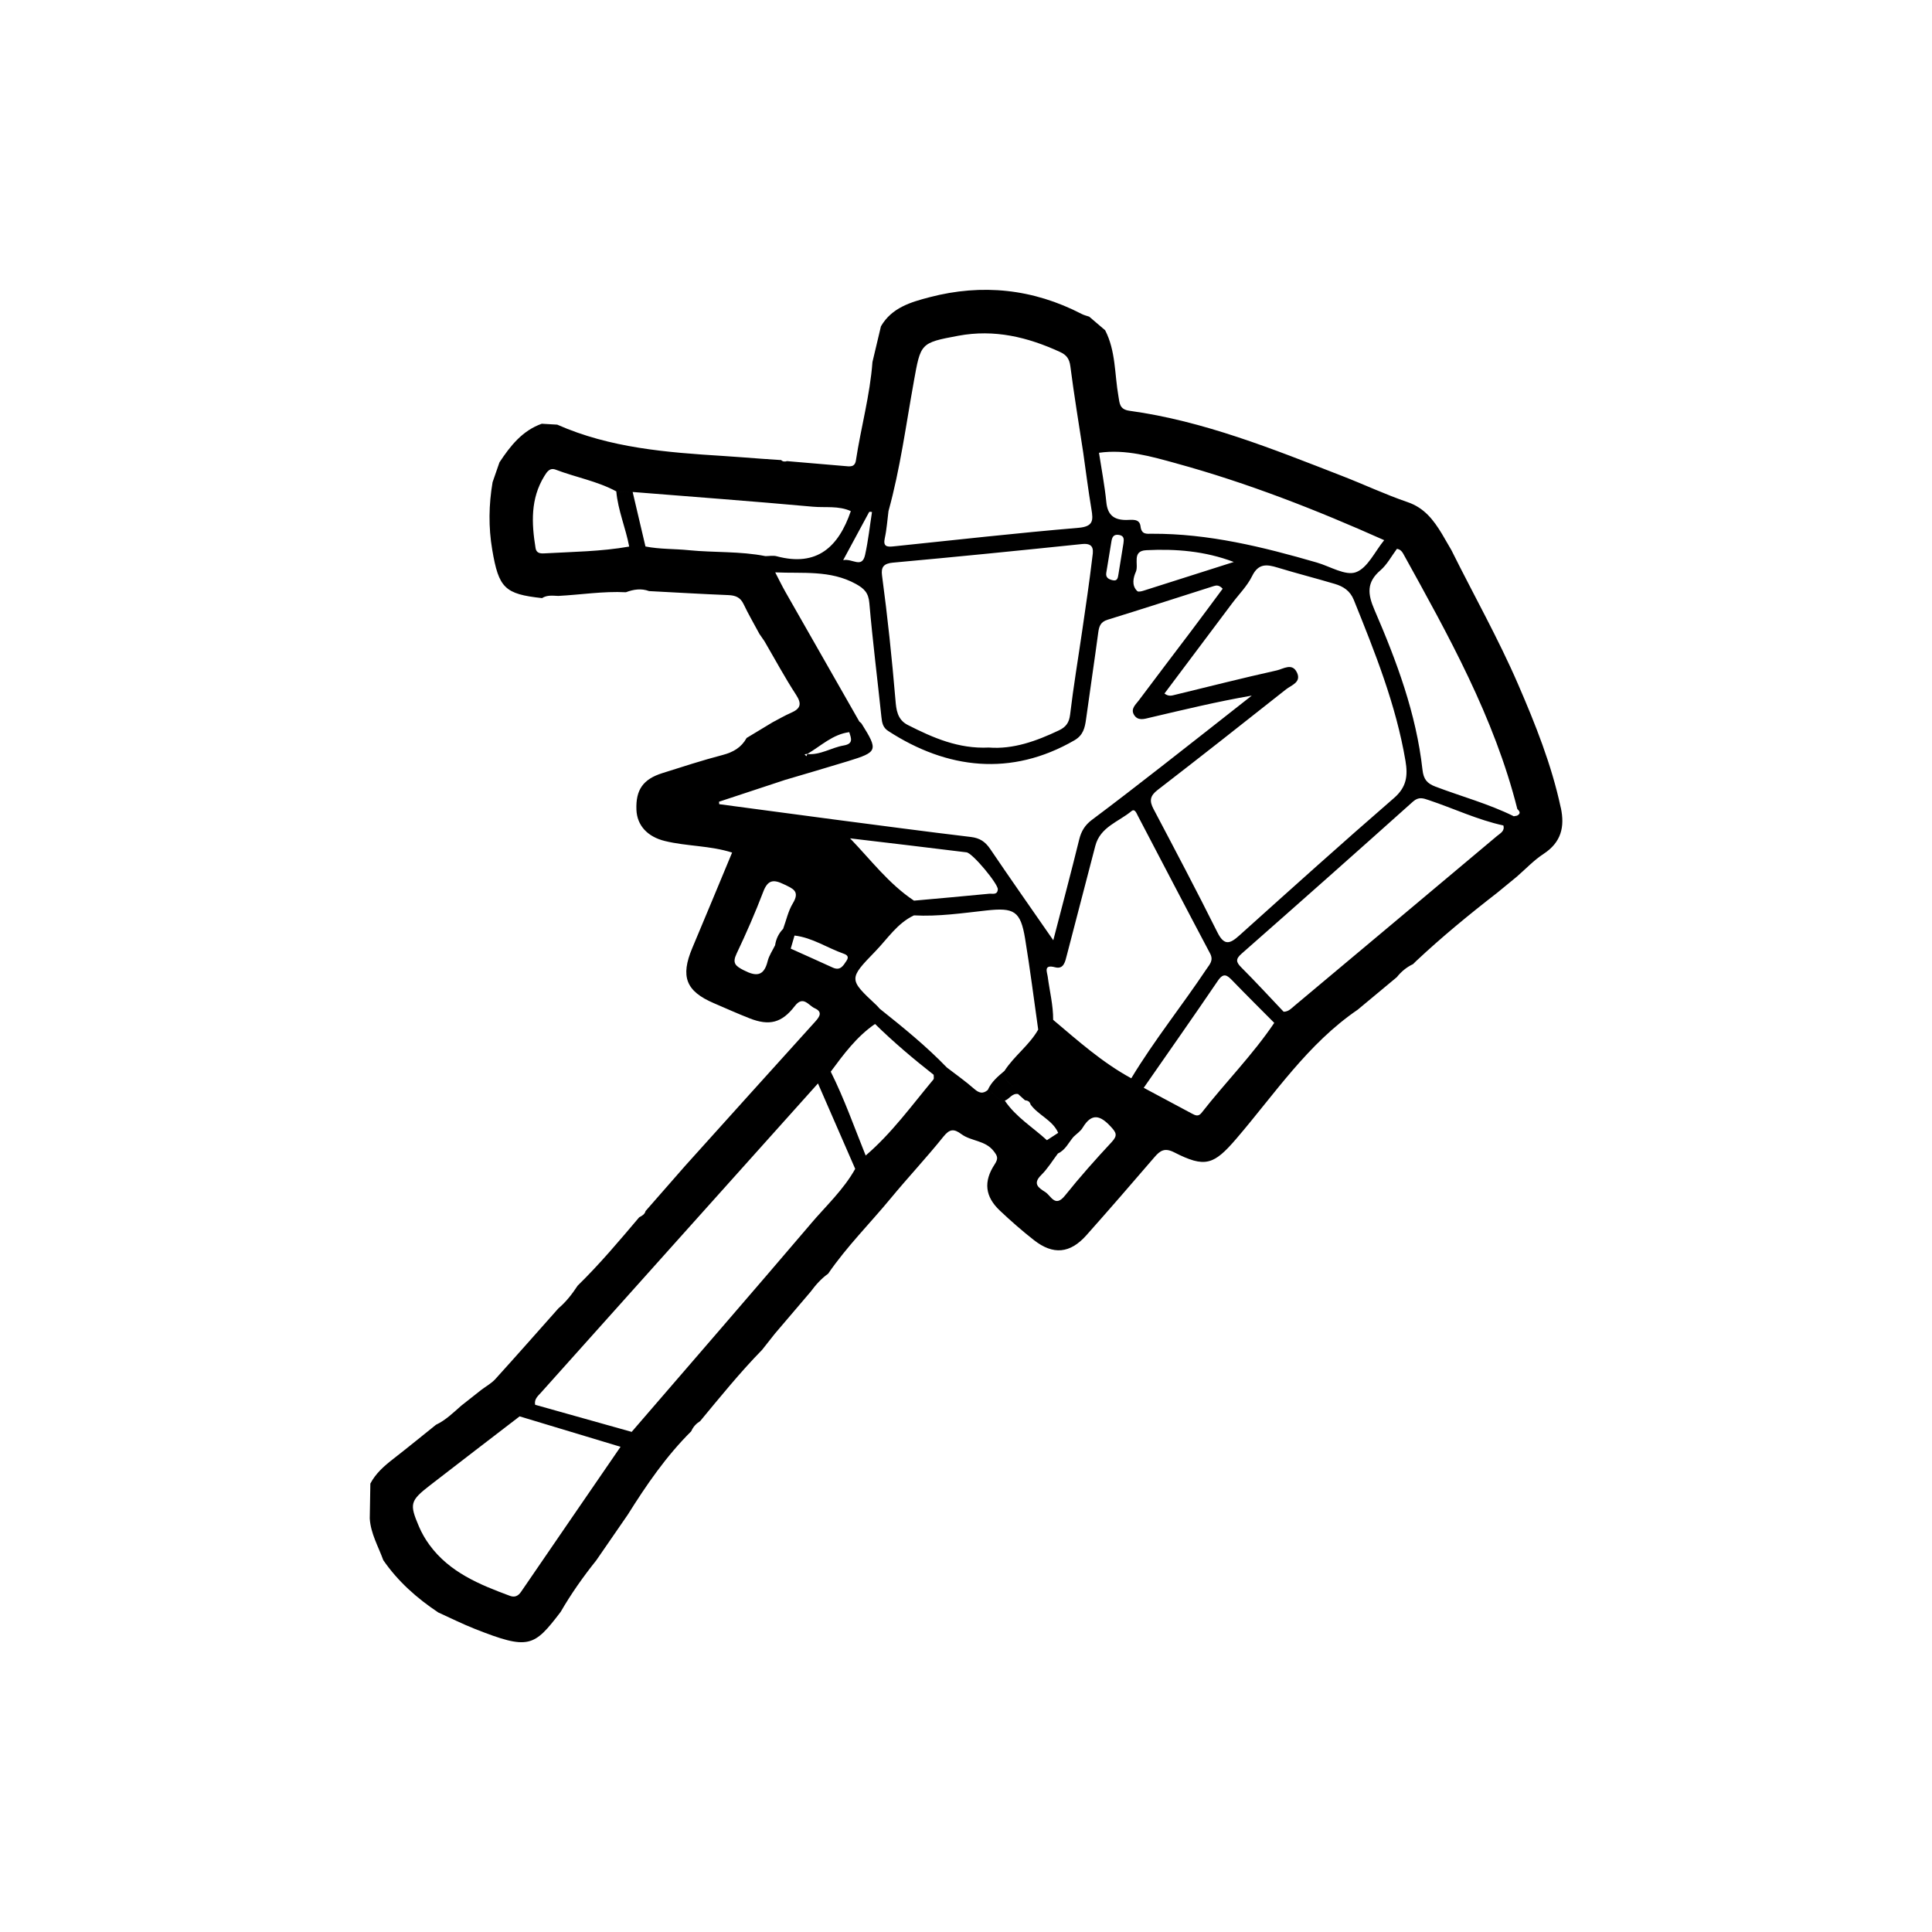 <?xml version="1.0" encoding="UTF-8" standalone="no"?>
<!-- Generator: Adobe Illustrator 16.0.0, SVG Export Plug-In . SVG Version: 6.00 Build 0)  -->
<svg id="shovel_smith" xmlns:rdf="http://www.w3.org/1999/02/22-rdf-syntax-ns#" xmlns="http://www.w3.org/2000/svg" enable-background="new 0 0 100 100" xml:space="preserve" height="100" viewBox="0 0 100 100" width="100" version="1.1" y="0px" x="0px" xmlns:cc="http://creativecommons.org/ns#" xmlns:dc="http://purl.org/dc/elements/1.1/"><path id="icon_shovel_smith" clip-rule="evenodd" d="m80.784,41.803c-0.475-2.218-1.309-4.308-2.206-6.379-1.03-2.379-2.303-4.634-3.454-6.95-0.163-0.28-0.325-0.559-0.488-0.839-0.434-0.716-0.909-1.346-1.772-1.642-1.157-0.396-2.269-0.92-3.411-1.363-3.581-1.391-7.147-2.839-10.99-3.368-0.527-0.072-0.509-0.393-0.573-0.75-0.202-1.145-0.134-2.345-0.688-3.418-0.275-0.235-0.55-0.47-0.825-0.704-0.13-0.045-0.267-0.075-0.387-0.138-2.516-1.302-5.152-1.581-7.88-0.867-0.967,0.253-1.954,0.539-2.513,1.505-0.147,0.616-0.293,1.232-0.439,1.848-0.127,1.724-0.597,3.39-0.856,5.092-0.057,0.373-0.328,0.313-0.575,0.293-0.997-0.083-1.993-0.17-2.99-0.255-0.116,0.037-0.223,0.033-0.313-0.062l-0.017,0.006c-0.325-0.022-0.651-0.044-0.976-0.066-0.664-0.048-1.328-0.103-1.993-0.145-2.933-0.183-5.857-0.411-8.596-1.621-0.267-0.016-0.534-0.031-0.801-0.047-1.01,0.359-1.628,1.149-2.19,2-0.119,0.342-0.238,0.685-0.356,1.027-0.197,1.163-0.217,2.324-0.018,3.493,0.337,1.985,0.643,2.295,2.577,2.505,0.263-0.168,0.554-0.124,0.841-0.113,1.167-0.06,2.327-0.251,3.5-0.19,0.395-0.149,0.793-0.211,1.202-0.06,1.365,0.071,2.729,0.153,4.095,0.207,0.37,0.015,0.625,0.11,0.795,0.466,0.25,0.526,0.545,1.031,0.821,1.545,0.086,0.124,0.172,0.248,0.257,0.372,0.544,0.931,1.055,1.882,1.643,2.784,0.317,0.486,0.209,0.72-0.27,0.928-0.327,0.143-0.636,0.326-0.953,0.491-0.447,0.27-0.893,0.54-1.34,0.809-0.273,0.494-0.695,0.738-1.242,0.881-1.05,0.274-2.083,0.612-3.118,0.938-1.004,0.316-1.385,0.868-1.344,1.901,0.032,0.807,0.571,1.393,1.47,1.613,1.138,0.279,2.331,0.232,3.482,0.599-0.684,1.642-1.366,3.294-2.061,4.941-0.622,1.479-0.333,2.234,1.116,2.855,0.614,0.264,1.224,0.538,1.847,0.783,1.022,0.401,1.671,0.241,2.339-0.63,0.438-0.573,0.714-0.035,1.031,0.107,0.427,0.191,0.263,0.437,0.023,0.702-2.245,2.48-4.482,4.967-6.721,7.452-0.684,0.781-1.369,1.562-2.053,2.344-0.044,0.176-0.188,0.249-0.33,0.324-1.026,1.212-2.047,2.427-3.185,3.538-0.285,0.431-0.597,0.839-0.995,1.174-1.086,1.222-2.167,2.45-3.265,3.661-0.2,0.22-0.476,0.37-0.718,0.552-0.349,0.274-0.697,0.55-1.046,0.825-0.412,0.361-0.804,0.75-1.309,0.989-0.738,0.591-1.469,1.19-2.216,1.77-0.466,0.362-0.902,0.743-1.181,1.273-0.01,0.603-0.021,1.206-0.031,1.809,0.048,0.779,0.443,1.445,0.7,2.156,0.759,1.102,1.74,1.97,2.846,2.707,0.631,0.285,1.252,0.597,1.896,0.851,2.799,1.106,3.055,0.929,4.438-0.879,0.542-0.938,1.165-1.82,1.842-2.666,0.544-0.787,1.087-1.575,1.63-2.363,0.965-1.54,1.991-3.035,3.288-4.322,0.096-0.227,0.256-0.397,0.463-0.527,1.04-1.254,2.064-2.521,3.205-3.688,0.22-0.278,0.439-0.556,0.659-0.834,0.617-0.725,1.235-1.449,1.853-2.174,0.26-0.35,0.546-0.677,0.905-0.931,0.963-1.406,2.172-2.608,3.252-3.917,0.887-1.075,1.845-2.092,2.716-3.179,0.326-0.407,0.546-0.413,0.93-0.129,0.503,0.372,1.228,0.315,1.664,0.87,0.204,0.259,0.261,0.384,0.059,0.692-0.592,0.896-0.495,1.675,0.265,2.393,0.567,0.535,1.155,1.052,1.77,1.533,0.992,0.776,1.868,0.693,2.71-0.252,1.186-1.333,2.355-2.682,3.518-4.036,0.298-0.347,0.531-0.512,1.032-0.256,1.592,0.812,2.044,0.655,3.216-0.712,1.99-2.32,3.695-4.911,6.279-6.673,0.675-0.561,1.349-1.122,2.023-1.683,0.23-0.288,0.506-0.518,0.841-0.676,0.051-0.05,0.101-0.099,0.152-0.15,1.338-1.256,2.756-2.42,4.206-3.544,0.335-0.275,0.671-0.551,1.006-0.826,0.462-0.4,0.887-0.856,1.394-1.187,0.909-0.596,1.105-1.391,0.891-2.391zm-19.901-17.819c3.698,1.014,7.263,2.411,10.762,3.975-0.478,0.58-0.854,1.437-1.463,1.659-0.542,0.198-1.341-0.304-2.026-0.502-2.791-0.808-5.601-1.502-8.534-1.489-0.273,0.001-0.538,0.052-0.588-0.381-0.049-0.426-0.458-0.332-0.746-0.332-0.626-0.001-0.958-0.254-1.024-0.916-0.085-0.858-0.25-1.709-0.381-2.562,1.385-0.197,2.707,0.193,4,0.547zm6.246,10.826c-0.244-0.522-0.716-0.182-1.042-0.11-1.765,0.392-3.517,0.839-5.275,1.265-0.156,0.038-0.32,0.099-0.54-0.068,1.167-1.556,2.333-3.111,3.5-4.666,0.351-0.468,0.784-0.897,1.037-1.413,0.323-0.661,0.752-0.613,1.315-0.441,0.984,0.3,1.982,0.553,2.969,0.847,0.435,0.129,0.788,0.354,0.979,0.826,1.094,2.713,2.183,5.424,2.675,8.332,0.129,0.766,0.062,1.356-0.593,1.923-2.696,2.336-5.347,4.724-8.001,7.109-0.483,0.435-0.783,0.559-1.14-0.155-1.07-2.146-2.19-4.266-3.308-6.387-0.221-0.419-0.184-0.677,0.212-0.983,2.229-1.718,4.439-3.462,6.647-5.208,0.279-0.221,0.805-0.362,0.566-0.872zm-7.802-6.332c1.523-0.075,3.032,0.04,4.534,0.61-1.559,0.497-3.118,0.995-4.678,1.488-0.101,0.032-0.264,0.07-0.317,0.02-0.315-0.299-0.198-0.719-0.074-1,0.165-0.375-0.229-1.08,0.535-1.117zm-1.178-0.353c-0.093,0.58-0.174,1.097-0.261,1.613-0.028,0.162-0.046,0.352-0.291,0.296-0.199-0.045-0.378-0.128-0.337-0.383,0.087-0.544,0.182-1.087,0.268-1.631,0.035-0.217,0.11-0.369,0.368-0.335,0.339,0.045,0.265,0.286,0.253,0.44zm-11.914,0.996c3.259-0.296,6.516-0.623,9.772-0.961,0.698-0.072,0.564,0.408,0.523,0.756-0.147,1.239-0.333,2.473-0.512,3.708-0.211,1.454-0.456,2.903-0.629,4.361-0.051,0.427-0.221,0.649-0.579,0.819-1.17,0.556-2.367,0.988-3.627,0.889-1.574,0.076-2.893-0.507-4.196-1.168-0.554-0.281-0.598-0.818-0.637-1.282-0.183-2.157-0.407-4.308-0.696-6.454-0.059-0.443,0.087-0.625,0.582-0.669zm1.062-9.363c0.362-1.996,0.329-2.012,2.31-2.38,1.865-0.347,3.583,0.069,5.26,0.84,0.339,0.156,0.485,0.355,0.535,0.744,0.191,1.486,0.437,2.966,0.663,4.448,0.14,0.985,0.264,1.972,0.428,2.953,0.096,0.57,0.101,0.891-0.672,0.957-3.2,0.271-6.393,0.631-9.588,0.962-0.336,0.035-0.531,0.001-0.436-0.43,0.101-0.457,0.13-0.931,0.191-1.397,0.609-2.198,0.904-4.46,1.31-6.696zm-2.163,6.746c-0.116,0.74-0.195,1.487-0.357,2.216-0.162,0.726-0.654,0.171-1.135,0.274,0.49-0.908,0.919-1.702,1.347-2.496,0.049-0.014,0.098-0.012,0.145,0.006zm-9.488,1.973c-0.744-0.074-1.498-0.045-2.237-0.191-0.221-0.94-0.442-1.881-0.663-2.821-0.282-0.01-0.565-0.021-0.847-0.03,0.088,0.984,0.487,1.895,0.668,2.856-1.457,0.257-2.935,0.27-4.406,0.352-0.211,0.012-0.399-0.02-0.44-0.271-0.21-1.287-0.269-2.556,0.454-3.73,0.136-0.221,0.281-0.45,0.59-0.331,1.037,0.396,2.147,0.59,3.134,1.123,0.283,0.01,0.565,0.021,0.847,0.031,3.105,0.249,6.213,0.479,9.315,0.761,0.658,0.06,1.344-0.06,1.977,0.23-0.633,1.842-1.74,2.899-3.841,2.335-0.181-0.048-0.386-0.006-0.579-0.006-1.311-0.26-2.649-0.176-3.972-0.307zm6.14,10.552c0.001-0.002,0.002-0.004,0.002-0.006,0.705-0.412,1.31-1.015,2.17-1.127,0.091,0.308,0.241,0.6-0.293,0.691-0.632,0.108-1.202,0.506-1.879,0.442-0.015,0.038-0.031,0.077-0.046,0.115-0.032-0.033-0.065-0.066-0.097-0.1,0.049-0.007,0.098-0.016,0.147-0.025l-0.011,0.01c0.003-0,0.005-0,0.007,0zm-0.724,0.317c-0.041,0.029-0.08,0.059-0.116,0.091,0.037-0.032,0.076-0.062,0.116-0.091zm-3.835,2.281c-0.004-0.043-0.007-0.087-0.011-0.13,1.138-0.376,2.275-0.752,3.412-1.127,1.087-0.323,2.177-0.637,3.262-0.971,1.548-0.476,1.573-0.556,0.709-1.937-0.028-0.045-0.079-0.075-0.119-0.112-1.274-2.234-2.55-4.466-3.821-6.702-0.19-0.334-0.357-0.681-0.534-1.022,1.409,0.068,2.847-0.133,4.175,0.6,0.434,0.24,0.652,0.459,0.697,0.987,0.171,1.973,0.419,3.939,0.626,5.909,0.03,0.291,0.077,0.537,0.348,0.712,3.053,1.985,6.372,2.371,9.638,0.486,0.462-0.266,0.545-0.653,0.607-1.107,0.203-1.492,0.43-2.981,0.629-4.473,0.044-0.33,0.121-0.551,0.488-0.664,1.838-0.566,3.667-1.162,5.5-1.743,0.129-0.041,0.272-0.055,0.452,0.14-0.53,0.713-1.069,1.446-1.617,2.173-0.907,1.204-1.825,2.401-2.726,3.61-0.156,0.21-0.43,0.428-0.25,0.736,0.202,0.344,0.548,0.218,0.834,0.151,1.735-0.406,3.466-0.827,5.265-1.138-1.56,1.226-3.117,2.456-4.682,3.675-1.189,0.927-2.381,1.851-3.589,2.754-0.359,0.268-0.554,0.583-0.66,1.016-0.418,1.701-0.87,3.394-1.342,5.218-1.145-1.651-2.217-3.176-3.263-4.721-0.254-0.376-0.536-0.57-1.002-0.625-2.381-0.283-4.758-0.604-7.136-0.912,0.074,0.23,0.199,0.412,0.354,0.569-0.155-0.157-0.281-0.34-0.354-0.569-1.962-0.262-3.926-0.524-5.889-0.785zm14.419,4.406c-0.021,0.309-0.282,0.211-0.445,0.227-1.297,0.128-2.595,0.24-3.893,0.358-1.304-0.868-2.239-2.115-3.308-3.225,2.009,0.24,4.019,0.474,6.027,0.724,0.317,0.04,1.639,1.639,1.62,1.916zm-13.157,4.184c-0.417-0.216-0.6-0.36-0.364-0.855,0.5-1.051,0.967-2.121,1.382-3.208,0.232-0.609,0.522-0.648,1.057-0.388,0.463,0.225,0.863,0.35,0.472,0.993-0.24,0.395-0.339,0.875-0.501,1.317h0.001c-0.232,0.237-0.368,0.522-0.417,0.849-0.132,0.273-0.314,0.534-0.385,0.822-0.195,0.798-0.602,0.802-1.245,0.469zm2.439-1.116c0.065-0.226,0.131-0.451,0.196-0.677,0.924,0.108,1.691,0.64,2.544,0.939,0.187,0.066,0.282,0.164,0.15,0.362-0.17,0.256-0.319,0.538-0.714,0.358-0.724-0.332-1.451-0.655-2.177-0.982zm-13.963,33.297c-0.15,0.22-0.333,0.291-0.571,0.203-1.577-0.584-3.127-1.217-4.168-2.641-0.212-0.289-0.396-0.609-0.537-0.938-0.507-1.185-0.464-1.341,0.566-2.141,1.542-1.196,3.093-2.38,4.64-3.57,0.081-0.077,0.154-0.164,0.23-0.25-0.075,0.085-0.148,0.173-0.23,0.25,1.741,0.525,3.482,1.051,5.224,1.575-1.719,2.504-3.439,5.005-5.153,7.511zm14.997-19.049c-3.071,3.603-6.175,7.179-9.267,10.765-1.665-0.468-3.331-0.935-4.997-1.403-0.06-0.296,0.158-0.466,0.318-0.645,4.771-5.332,9.546-10.659,14.322-15.987,0.642,1.474,1.285,2.947,1.927,4.421,0,0,0,0-0,0-0.603,1.08-1.513,1.919-2.304,2.847zm6.351-7.475c-1.127,1.349-2.159,2.784-3.506,3.936-0.586-1.454-1.106-2.935-1.808-4.34,0.672-0.908,1.344-1.818,2.293-2.469v-0c0.957,0.939,1.98,1.803,3.034,2.63-0.003,0.083,0.028,0.194-0.014,0.244zm9.234,3.232c-0.836,0.898-1.654,1.816-2.42,2.773-0.52,0.65-0.721,0.013-1.028-0.181-0.338-0.213-0.668-0.424-0.207-0.877,0.333-0.327,0.581-0.741,0.866-1.117,0.388-0.176,0.551-0.565,0.809-0.864-0.265-0.067-0.53-0.135-0.795-0.203-0.195,0.127-0.389,0.254-0.585,0.38-0.734-0.674-1.607-1.199-2.178-2.046-0.403-0.009-0.558-0.417-0.881-0.554-0.255,0.217-0.456,0.16-0.705-0.058-0.449-0.395-0.942-0.74-1.416-1.106v0c-1.073-1.113-2.271-2.082-3.476-3.043-0.019,0.064-0.039,0.129-0.059,0.193,0.019-0.064,0.039-0.129,0.059-0.193-0.056-0.062-0.108-0.128-0.169-0.184-1.431-1.337-1.447-1.352-0.056-2.784,0.634-0.652,1.135-1.457,2.001-1.862,1.257,0.069,2.501-0.116,3.742-0.253,1.439-0.158,1.773,0.019,2.01,1.459,0.257,1.563,0.455,3.137,0.678,4.706-0.461,0.811-1.244,1.359-1.746,2.137v0c-0.338,0.285-0.679,0.568-0.863,0.988,0.323,0.137,0.478,0.544,0.881,0.554,0.242-0.087,0.374-0.394,0.685-0.345,0.119,0.108,0.238,0.215,0.357,0.322,0.141,0.015,0.254,0.066,0.289,0.22,0.404,0.562,1.139,0.8,1.432,1.469,0.265,0.068,0.53,0.135,0.795,0.203,0.159-0.155,0.36-0.284,0.47-0.469,0.47-0.782,0.914-0.644,1.457-0.055,0.276,0.299,0.369,0.449,0.053,0.789zm-5.567-3.568c-0.009,0.34,0.26,0.517,0.474,0.727-0.215-0.209-0.483-0.386-0.474-0.727zm6.574,0.274c-1.495-0.812-2.755-1.938-4.043-3.025,0.005-0.757-0.184-1.489-0.281-2.232-0.031-0.24-0.234-0.651,0.38-0.489,0.454,0.12,0.524-0.3,0.609-0.625,0.493-1.886,0.985-3.772,1.474-5.659,0.255-0.983,1.209-1.244,1.874-1.8,0.172-0.144,0.262,0.121,0.333,0.255,1.243,2.371,2.478,4.747,3.732,7.112,0.194,0.365-0.02,0.563-0.19,0.817-1.269,1.9-2.705,3.685-3.887,5.645,0.105,0.197,0.243,0.351,0.435,0.434-0.192-0.083-0.33-0.237-0.435-0.434zm3.638,1.789c-0.168,0.215-0.33,0.128-0.503,0.036-0.83-0.443-1.66-0.888-2.49-1.332,1.282-1.845,2.575-3.683,3.838-5.542,0.297-0.437,0.481-0.288,0.753-0.007,0.713,0.738,1.442,1.46,2.165,2.188-1.12,1.661-2.534,3.084-3.763,4.657zm15.311-14.345c-3.495,2.935-6.992,5.868-10.492,8.796-0.165,0.138-0.322,0.318-0.571,0.315-0.727-0.766-1.442-1.545-2.189-2.292-0.28-0.28-0.303-0.435,0.014-0.713,2.967-2.611,5.924-5.232,8.868-7.869,0.299-0.268,0.534-0.175,0.826-0.077,1.287,0.43,2.52,1.02,3.855,1.31,0.081,0.285-0.147,0.396-0.311,0.532zm1.018-1.037c-0.055,0.01-0.111,0.021-0.167,0.031-1.299-0.644-2.699-1.02-4.049-1.532-0.439-0.166-0.622-0.376-0.678-0.878-0.324-2.904-1.336-5.618-2.485-8.274-0.355-0.822-0.417-1.424,0.307-2.045,0.348-0.299,0.575-0.738,0.856-1.113-0.054-0.275-0.245-0.349-0.452-0.4,0.207,0.051,0.398,0.124,0.452,0.4,0.149,0.023,0.247,0.109,0.319,0.239,2.345,4.242,4.716,8.473,5.913,13.229,0.132,0.121,0.188,0.237-0.016,0.343z"/></svg>
